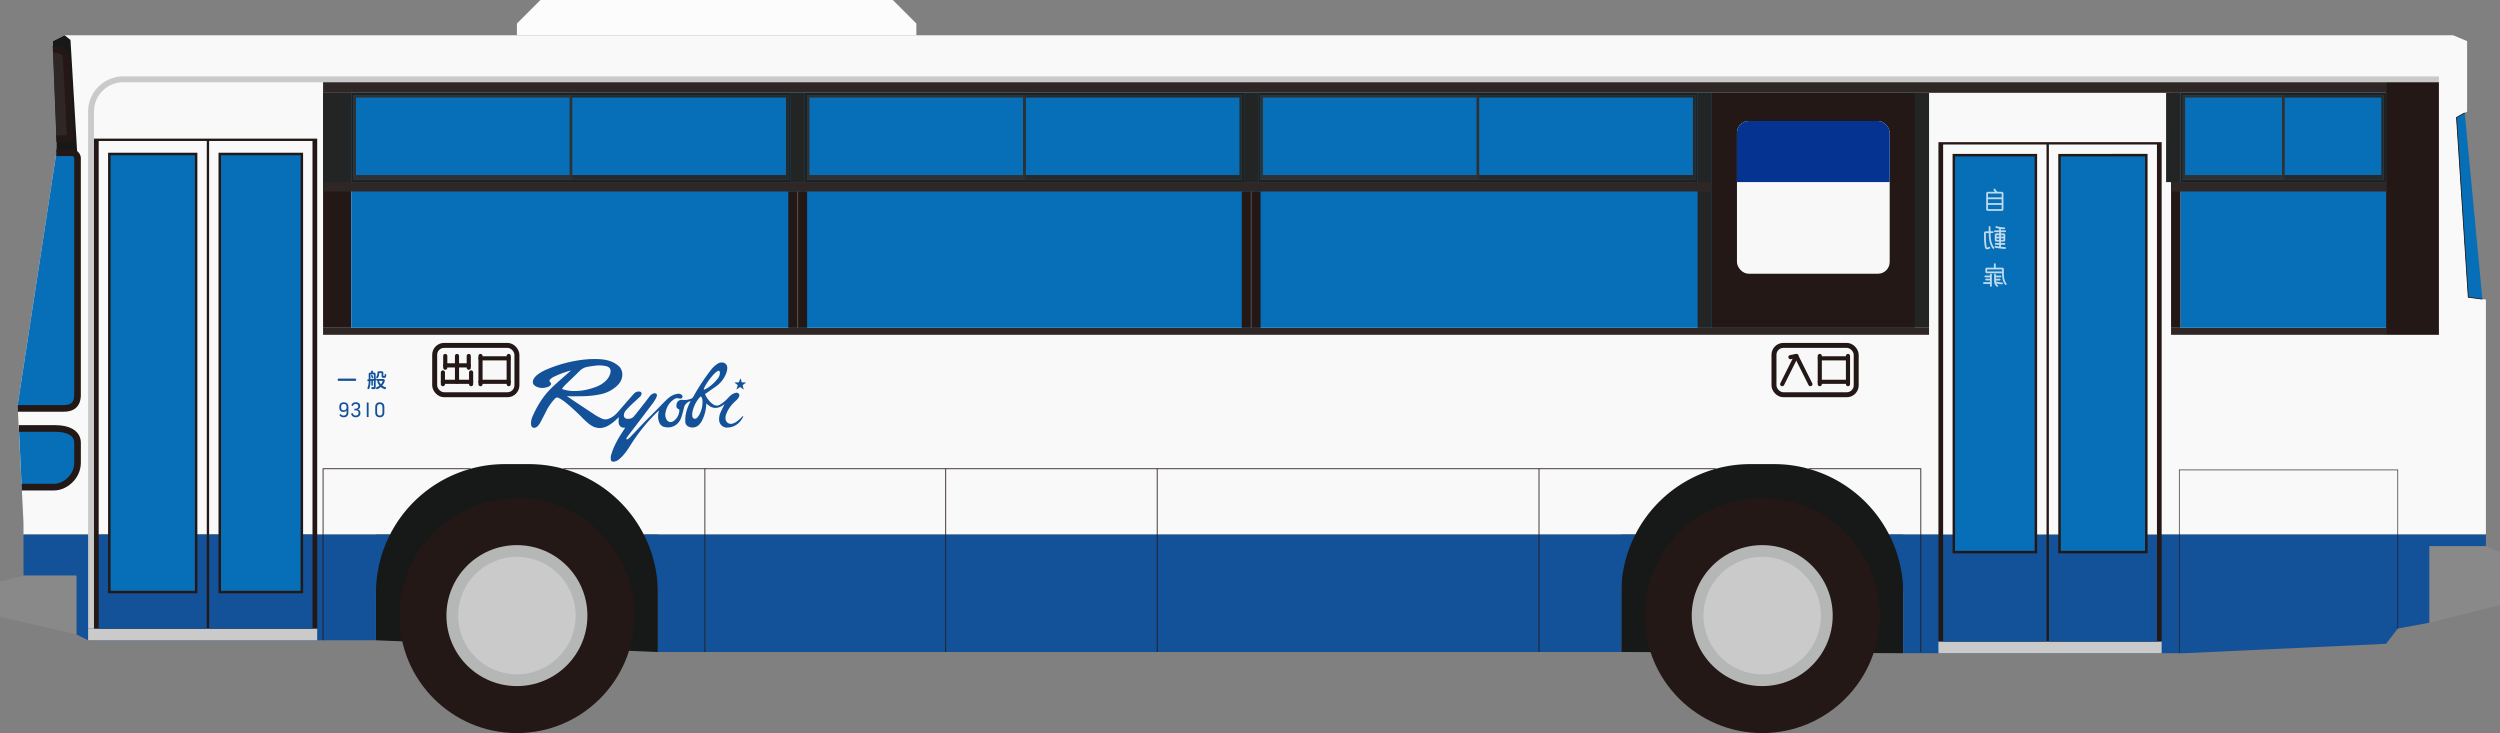 <svg xmlns="http://www.w3.org/2000/svg" xmlns:xlink="http://www.w3.org/1999/xlink" viewBox="0 0 3016.06 884.41"><rect x="0" y="0" width="3016.06" height="884.41" fill="#808080" stroke="none"/><defs><style>.a,.aa,.ab,.p,.s,.u,.x{fill:none;}.b{fill:#171818;}.c{fill:#f9f9fa;}.d{fill:#135199;}.e{fill:#89898a;}.f{fill:#cacacb;}.g,.o{fill:#2f2725;}.h{fill:#231815;}.i{fill:#232424;}.j{fill:#c3c4c5;}.k,.q,.r{fill:#076fb8;}.l{clip-path:url(#a);}.m,.w{fill:#f8f8f8;}.n{fill:#053391;}.o,.p,.q,.r,.s,.u,.w,.x{stroke:#231815;}.aa,.ab,.o,.p,.q,.r,.s,.u,.w{stroke-miterlimit:10;}.o,.p,.q{stroke-width:8px;}.t{fill:#b5b6b6;}.u{stroke-width:0.76px;}.v{fill:#fcfcfc;}.w{stroke-width:6px;}.aa,.x{stroke-linecap:round;}.x{stroke-linejoin:round;stroke-width:5px;}.y{opacity:0.75;}.z{fill:#fff;}.aa{stroke:#fff;stroke-width:2.16px;}.ab{stroke:#606060;stroke-width:0.98px;}.ac{fill:#1f2020;}.ad{fill:#272828;}.ae{fill:#303030;}</style><clipPath id="a"><rect class="a" x="2095.51" y="145.98" width="184.25" height="184.25" rx="14.17"/></clipPath></defs><polygon class="b" points="1955.91 786.61 2296.06 788.03 2296.06 559.84 1955.91 559.84 1955.91 786.61"/><polygon class="b" points="453.54 772.44 793.7 786.61 793.7 559.84 453.54 559.84 453.54 772.44"/><path class="c" d="M21.26,489,68,184.25V170.08L63.78,59.53V49.61L78,42.52H2959.37l17,7.09v85l-12.75,7.09,14.17,216.85,21.26,2.84V644.88h-720a155.92,155.92,0,0,0-138.91-85h-28.35a155.89,155.89,0,0,0-138.9,85H776.7a155.89,155.89,0,0,0-138.9-85H609.45a155.89,155.89,0,0,0-138.9,85H28.35V630.71Z"/><path class="d" d="M2999.06,644.88v14.17h-68v92.13l-38.27,7.09-14.17,18.42L2636.22,788H2296.07V715.75a155.27,155.27,0,0,0-17-70.87Z"/><path class="d" d="M776.7,644.88H1972.91a155.27,155.27,0,0,0-17,70.87v70.86H793.7V715.75A155.27,155.27,0,0,0,776.7,644.88Z"/><path class="d" d="M28.35,644.88h442.2a155.27,155.27,0,0,0-17,70.87v56.69H106.3l-14.17-7.09V694.49H28.35Z"/><polygon class="b" points="93.54 191.34 86.44 184.25 68.03 184.25 68.03 167.24 63.78 59.53 63.78 49.61 77.95 42.52 85.04 48.19 93.54 191.34"/><polygon class="e" points="92.13 694.49 92.13 765.35 0 744.09 0 701.58 28.35 694.49 92.13 694.49"/><polygon class="e" points="2999.05 659.05 2931.02 659.05 2931.02 751.18 3016.06 729.92 3016.06 666.14 2999.05 659.05"/><path class="f" d="M113.39,134.65a35.44,35.44,0,0,1,35.43-35.44H2942.36V92.13H148.82a42.52,42.52,0,0,0-42.52,42.52V758.27h7.09Z"/><rect class="g" x="389.76" y="99.21" width="2488.82" height="12.76"/><rect class="g" x="389.76" y="395.43" width="1937.48" height="8.5"/><rect class="h" x="389.76" y="111.97" width="34.02" height="283.46"/><rect class="h" x="2878.58" y="99.21" width="63.78" height="304.72"/><rect class="i" x="2310.24" y="111.97" width="17.01" height="283.46"/><rect class="j" x="423.78" y="126.14" width="4.25" height="265.04"/><rect class="g" x="2619.21" y="395.43" width="259.37" height="8.5"/><rect class="k" x="2630.55" y="111.97" width="248.03" height="283.46"/><rect class="h" x="2619.21" y="111.97" width="11.34" height="283.46" transform="translate(5249.76 507.4) rotate(-180)"/><rect class="f" x="106.3" y="758.27" width="276.38" height="14.17"/><rect class="f" x="2338.58" y="773.86" width="269.29" height="14.17"/><rect class="h" x="113.39" y="167.24" width="269.29" height="591.02"/><rect class="c" x="119.06" y="170.08" width="130.39" height="474.8"/><rect class="d" x="119.06" y="644.88" width="130.39" height="113.39"/><rect class="k" x="131.89" y="185.75" width="104.72" height="528.5"/><path class="h" d="M235.11,187.25v525.5H133.39V187.25H235.11m3-3H130.39v531.5H238.11V184.25Z"/><rect class="c" x="252.29" y="170.08" width="124.72" height="474.8"/><rect class="d" x="252.29" y="644.88" width="124.72" height="113.39"/><rect class="k" x="265.12" y="185.75" width="99.05" height="528.5"/><path class="h" d="M362.67,187.25v525.5H266.62V187.25h96.05m3-3H263.62v531.5H365.67V184.25Z"/><rect class="h" x="2338.58" y="171.5" width="269.29" height="602.36"/><rect class="d" x="2344.25" y="644.88" width="124.73" height="128.98"/><rect class="c" x="2344.25" y="174.33" width="124.73" height="470.55"/><rect class="k" x="2357.09" y="187.17" width="99.05" height="478.89"/><path class="h" d="M2454.64,188.67V664.56h-96V188.67h96m3-3h-102V667.56h102V185.67Z"/><rect class="d" x="2471.81" y="644.88" width="130.39" height="128.98"/><rect class="c" x="2471.81" y="174.33" width="130.39" height="470.55"/><rect class="k" x="2484.65" y="187.17" width="104.72" height="478.89"/><path class="h" d="M2587.87,188.67V664.56H2486.15V188.67h101.72m3-3H2483.15V667.56h107.72V185.67Z"/><rect class="k" x="423.78" y="111.97" width="1886.46" height="283.46"/><rect class="i" x="2048.03" y="111.97" width="17.01" height="283.46"/><rect class="h" x="2065.04" y="111.97" width="245.2" height="283.46"/><g class="l"><rect class="m" x="2095.51" y="145.98" width="184.25" height="184.25"/><rect class="n" x="2095.51" y="145.98" width="184.25" height="73.7"/></g><rect class="i" x="1500.94" y="111.97" width="17.01" height="107.72"/><path class="o" d="M63.78,59.53s15.41-.84,16,9.6L85,167.24H67.92"/><path class="k" d="M68,184.25H86.44a6.87,6.87,0,0,1,7.09,7.09V474.8c.36,13.48-6.12,17.9-17,17.9H21.45L21.26,489"/><path class="p" d="M68,184.25H86.44a6.87,6.87,0,0,1,7.09,7.09V474.8c.36,13.48-6.12,17.9-17,17.9H21.45"/><path class="q" d="M22.82,516.93H67c13,0,26.55,4.37,26.55,17.39v23.74c0,17.62-15.57,29.62-28.08,29.62H26.2"/><polyline class="r" points="2973.54 136.22 2963.62 141.73 2977.8 358.58 2994.8 360.85"/><polyline class="s" points="679.6 565.51 850.39 565.51 850.39 786.61"/><polyline class="s" points="389.76 772.44 389.76 565.51 567.64 565.51"/><polyline class="s" points="850.39 565.51 1140.94 565.51 1140.94 786.61"/><polyline class="s" points="1140.94 565.51 1396.06 565.51 1396.06 786.61"/><polyline class="s" points="1396.06 565.51 1856.69 565.51 1856.69 786.61"/><polyline class="s" points="2181.96 565.51 2317.32 565.51 2317.32 786.61"/><line class="s" x1="1856.69" y1="565.51" x2="2070.01" y2="565.51"/><circle class="h" cx="623.62" cy="742.68" r="141.73"/><circle class="t" cx="623.62" cy="742.68" r="85.04"/><circle class="f" cx="623.62" cy="742.68" r="70.87"/><circle class="h" cx="2125.98" cy="742.68" r="141.73"/><circle class="t" cx="2125.98" cy="742.68" r="85.04"/><circle class="f" cx="2125.98" cy="742.68" r="70.87"/><polyline class="u" points="2629.13 788.03 2629.13 566.93 2892.76 566.93 2892.76 758.27"/><polygon class="v" points="623.62 42.52 623.62 28.35 651.97 0 1077.16 0 1105.51 28.35 1105.51 42.52 623.62 42.52"/><path class="d" d="M754.28,515.92s0,0,0,0c-4.87.56-7.85-2-8-7,0-1.85.15-3.71.24-5.63l-2.26,2.14a51.58,51.58,0,0,1-10.66,8.18c-7.58,4.08-15,3.63-22-1.42a82.48,82.48,0,0,1-9.32-8.43,269.81,269.81,0,0,0-20.83-19,56.45,56.45,0,0,0-7.37-4.64c-1.73-1-3.22-.54-4.64.9a60.57,60.57,0,0,0-10.55,15.18c-2.45,4.73-4.84,9.5-7.38,14.19a22.75,22.75,0,0,1-2.92,3.82,6.14,6.14,0,0,1-1.85,1.31c-3.08,1.56-5.7.08-6.06-3.39a20,20,0,0,1,2-10.11,116.13,116.13,0,0,1,14.95-25.46,104,104,0,0,1,11-11.61c6.13-5.72,12.53-11.16,18.81-16.71l1.29-1.2a14.42,14.42,0,0,0-1.52.29,124.81,124.81,0,0,0-19.41,7.42,17.49,17.49,0,0,0-3.91,2.78c-1.4,1.3-1.27,2.45.1,3.8,1.15,1.13,1.19,2.06.16,3.33-1.49,1.85-3.68,2.35-5.81,2.86a16.6,16.6,0,0,1-11.83-1.42c-3.59-1.86-4.57-5-2.83-8.64a16.59,16.59,0,0,1,5.16-5.69c4.13-3.28,8.92-5.37,13.74-7.32a159.6,159.6,0,0,1,37.13-10,117.7,117.7,0,0,1,22-1.22c6.13.26,12.16,1.16,17.74,3.82a31.48,31.48,0,0,1,6.69,4.32c4.62,3.88,5.9,10.67,3.42,16.76a19.15,19.15,0,0,1-4.35,6.5,40.86,40.86,0,0,1-20.69,11,110.13,110.13,0,0,1-20.39,2.34c-5,.1-10,.16-15,.15-1.66,0-3.33-.28-5.37-.48,2.92,2.05,5.5,4,8.17,5.73,9.09,6.06,18.17,12.13,27.34,18.08a57.21,57.21,0,0,0,7.12,3.6,9.93,9.93,0,0,0,8.13.05,26.14,26.14,0,0,0,9.47-6.47c2.54-2.67,4.87-5.53,7.29-8.3,4.53-5.16,9-10.35,13.6-15.46a7.63,7.63,0,0,1,6.54-2.47c2,.17,3,1.58,2.39,3.54a5.84,5.84,0,0,1-1.39,2.37c-3.56,3.38-7.25,6.63-10.8,10-2.29,2.2-4.45,4.54-6.59,6.88a9.23,9.23,0,0,0-2.31,5.13,4.09,4.09,0,0,0,3.61,4.92c3.39.35,6.47-.45,8.69-3.18,4-4.93,7.92-9.94,11.85-14.94,2.17-2.77,4.29-5.57,6.4-8.39a10.35,10.35,0,0,1,5.2-4.09,3.31,3.31,0,0,1,3.36.47c1,.86.79,2,.44,3.08a16.57,16.57,0,0,1-1.3,3,46,46,0,0,1-2.91,4.62c-4.13,5.53-8.32,11-12.5,16.53q-9.36,12.29-18.73,24.57a6,6,0,0,0-1.1,2.09c-.24,1,.35,1.44,1.22.95a12.48,12.48,0,0,0,2.84-2.09c6.18-6.46,12.27-13,18.47-19.45,3.73-3.88,7.62-7.61,11.41-11.43,4.8-4.85,9.49-9.82,14.37-14.58,3.81-3.71,8.15-6.67,13.63-7.32a5.57,5.57,0,0,1,4.82,1.42,2.61,2.61,0,0,1,.83,2.77,2.55,2.55,0,0,1-2.4,1.6,4.77,4.77,0,0,1-1.88-.18,6.29,6.29,0,0,0-5.57.83c-5.69,3.66-9,9-10.44,15.49a12.29,12.29,0,0,0,.73,8.43c2,4,5.77,4.95,9.26,2.21A16.44,16.44,0,0,0,819.58,495c0-.75-.09-1.21-.94-1.5a3.71,3.71,0,0,1-2.61-3.8c-.07-5,3.06-7.88,8-7.25a19.79,19.79,0,0,0,9.8-1.49,5.08,5.08,0,0,0,2.65-2.4,244.3,244.3,0,0,1,21.29-32.35,30.48,30.48,0,0,1,8.29-7.6,9.17,9.17,0,0,1,6.09-1.21,6.1,6.1,0,0,1,5.21,6c.17,3.7-1.08,7-2.71,10.19a33.79,33.79,0,0,1-10.76,12.49c-4,2.82-8,5.61-12,8.41l-1.33.92a31.43,31.43,0,0,0,7,10.19,21.24,21.24,0,0,0,2.89,2.27,7.3,7.3,0,0,0,8.24.29,42.22,42.22,0,0,0,10.06-8.49c2.46-2.65,5.15-4.93,8.81-5.69a3.53,3.53,0,0,1,3.72,1,3.33,3.33,0,0,1,.22,3.71,10.07,10.07,0,0,1-1.44,2.38,23.89,23.89,0,0,1-2.51,2.52c-4.8,4.35-8.81,9.27-11.17,15.38a12.24,12.24,0,0,0-1,7.07,6.48,6.48,0,0,0,8.26,5.05c3.71-1,6.56-3.44,9.32-6,.87-.8,1.67-1.68,2.53-2.5a7.9,7.9,0,0,1,.94-.66l.3.21a6.4,6.4,0,0,1-.34,1.1c-4.15,7.77-10.39,12.38-19.39,12.65a9.52,9.52,0,0,1-9.32-8.13,19.2,19.2,0,0,1,1.72-10.39c1.2-2.84,2.69-5.55,4.05-8.33a6.9,6.9,0,0,0,.56-1.39c-7.49,5.82-14.73,6.46-21.79-1.06-.17,1.7-.26,3.1-.44,4.49a46.91,46.91,0,0,1-5.18,17,21.8,21.8,0,0,1-3.62,4.71,11,11,0,0,1-12.39,1.85,6.57,6.57,0,0,1-3.85-6c-.32-8.41,2-16.13,5.84-23.51l.54-1a.59.59,0,0,0,0-.13c-3,.3-6.79,3.63-7.57,6.58-1.17,4.41-2.23,8.87-3.7,13.19-3,8.75-11.4,13.65-20.57,11.26-4.09-1.06-5.88-4.29-6.82-8.11s-.45-7.65.49-11.66c-.38.3-.63.46-.84.66a216.75,216.75,0,0,0-33.86,41.77c-3.39,5.39-7,10.62-11.74,15-2.33,2.13-4.84,4-8.17,4.27a2.77,2.77,0,0,1-3.38-2.44,13.33,13.33,0,0,1,.69-6.74c2.26-7.75,6.06-14.79,10.09-21.71C749.92,522.68,752.14,519.33,754.28,515.92Zm-61-44.18a68,68,0,0,0,20.11-3.11c6-1.83,11.86-4,16.59-8.42a20.19,20.19,0,0,0,6.27-9.66c1.23-4.71-.39-7.73-5.09-8.78a36,36,0,0,0-9.41-.95,105,105,0,0,0-12.18,1.64,17.17,17.17,0,0,0-9.71,4.52c-5.83,5.8-11.81,11.43-17.7,17.17a40.65,40.65,0,0,0-3.2,3.61c-1.1,1.35-1,1.58.67,2.12A44.73,44.73,0,0,0,693.27,471.74Zm152.23,6.37a36,36,0,0,0-3.08,3.29,40.29,40.29,0,0,0-6.95,15.25,20.27,20.27,0,0,0-.27,5.4,3.3,3.3,0,0,0,2.17,3,3.21,3.21,0,0,0,3.46-1,14.86,14.86,0,0,0,2.1-2.53,31.23,31.23,0,0,0,4.52-18.44A7.55,7.55,0,0,0,845.5,478.11Zm3.5-8.43.44.46c1.33-.67,2.71-1.24,4-2a49.13,49.13,0,0,0,12.52-11.58,11.08,11.08,0,0,0,2.53-6.52,3.63,3.63,0,0,0-.7-2.4c-.76-.8-1.76-.2-2.52.34a24.19,24.19,0,0,0-3.17,2.52,74.58,74.58,0,0,0-12.54,17.32A8.85,8.85,0,0,0,849,469.68Z"/><path class="d" d="M888.44,469.72c.46-1.34.85-2.71,1.39-4a1.19,1.19,0,0,0-.53-1.68c-1-.72-2-1.52-3-2.28l.06-.35h2.55c2.49,0,2.49,0,3.36-2.4a9.5,9.5,0,0,1,1.24-2.52c.35,1.23.79,2.44,1,3.7.19,1,.69,1.21,1.59,1.17a20.36,20.36,0,0,1,4,.19l-2.43,1.78c-1.84,1.35-1.84,1.34-1.24,3.54.26.92.51,1.84.87,3.14l-4.36-3.16-4.29,3Z"/><rect class="w" x="524.41" y="416.69" width="99.21" height="59.53" rx="11.34"/><line class="x" x1="551.34" y1="429.45" x2="551.34" y2="460.63"/><line class="x" x1="534.33" y1="449.29" x2="534.33" y2="463.46"/><line class="x" x1="568.35" y1="449.29" x2="568.35" y2="463.46"/><line class="x" x1="534.33" y1="460.63" x2="568.35" y2="460.63"/><line class="x" x1="537.17" y1="429.45" x2="537.17" y2="443.62"/><line class="x" x1="565.51" y1="429.45" x2="565.51" y2="443.62"/><line class="x" x1="537.17" y1="440.79" x2="565.51" y2="440.79"/><line class="x" x1="579.69" y1="429.45" x2="579.69" y2="463.46"/><line class="x" x1="579.69" y1="432.28" x2="613.7" y2="432.28"/><line class="x" x1="613.7" y1="429.45" x2="613.7" y2="463.46"/><line class="x" x1="579.69" y1="460.63" x2="613.7" y2="460.63"/><rect class="w" x="2140.16" y="416.69" width="99.21" height="59.53" rx="11.34"/><line class="x" x1="2195.43" y1="429.45" x2="2195.43" y2="463.46"/><line class="x" x1="2195.43" y1="432.28" x2="2229.45" y2="432.28"/><line class="x" x1="2229.45" y1="429.45" x2="2229.45" y2="463.46"/><line class="x" x1="2195.43" y1="460.63" x2="2229.45" y2="460.63"/><polyline class="x" points="2184.09 463.46 2167.09 429.45 2160 430.87"/><line class="x" x1="2167.09" y1="429.45" x2="2150.08" y2="463.46"/><g class="y"><path class="z" d="M2415,254.43h-16.8a2,2,0,0,1-2-2v-19a2,2,0,0,1,2-2h8.55a11.51,11.51,0,0,1-1.5-2.22,1,1,0,0,1-.15-.54,1.08,1.08,0,0,1,1.08-1.08,1.1,1.1,0,0,1,1,.57,10.06,10.06,0,0,0,2.67,3.27H2415a2,2,0,0,1,2,2v19A2,2,0,0,1,2415,254.43Zm-.13-16.26v-4.68h-16.55v4.68Zm0,6.84v-4.68h-16.55V245Zm0,7.26v-5.1h-16.55v5.1Z"/><path class="z" d="M2397.4,300.81a2.75,2.75,0,0,1-2.71-2.27,67,67,0,0,1-1.07-12.77v-4.7a2,2,0,0,1,2-2h3.59v-5.19a1.08,1.08,0,0,1,2.16,0V279H2404a1.08,1.08,0,0,1,0,2.16h-2.55c.09,8.54,1.22,13,4.31,17.36a1.07,1.07,0,0,1-.87,1.71,1.07,1.07,0,0,1-.89-.46c-3.34-4.7-4.61-9.68-4.71-18.61h-3.47v4.58a65.43,65.43,0,0,0,1,12.39.61.61,0,0,0,.71.48,8.56,8.56,0,0,0,2-.7,1.13,1.13,0,0,1,.48-.11,1.08,1.08,0,0,1,1.08,1.08,1.09,1.09,0,0,1-.65,1,10.31,10.31,0,0,1-2.52.86,3.07,3.07,0,0,1-.53.05Zm21.4-.51a74.65,74.65,0,0,1-11.62-1.5,1.08,1.08,0,0,1-.88-1.06,1.09,1.09,0,0,1,1.32-1.06c1.44.3,2.82.55,4.2.76v-2.08h-4.21a1.08,1.08,0,1,1,0-2.16h4.21v-1.69h-3.47a1.81,1.81,0,0,1-1.8-1.8v-6.33a1.81,1.81,0,0,1,1.8-1.8h3.47v-1.53h-5a1.08,1.08,0,1,1,0-2.15h5v-2c-1.16-.23-2.37-.53-3.75-.93a1.08,1.08,0,0,1,.28-2.12,1.12,1.12,0,0,1,.32,0,33.14,33.14,0,0,0,9.35,1.5,1.07,1.07,0,0,1,1,1.08,1.09,1.09,0,0,1-1.11,1.08c-1.48,0-2.75-.14-4-.29v1.66h5a1.08,1.08,0,1,1,0,2.15h-5v1.53h3.46a1.81,1.81,0,0,1,1.8,1.8v6.33a1.81,1.81,0,0,1-1.8,1.8H2414v1.69h4.21a1.08,1.08,0,0,1,0,2.16H2414v2.37c1.61.19,3.23.33,4.93.42a1.08,1.08,0,1,1-.11,2.15Zm-7-14.88v-1.68h-3.11v1.68Zm0,3.93v-1.77h-3.11v1.77Zm5.26-3.93v-1.68H2414v1.68Zm0,3.93v-1.77H2414v1.77Z"/><path class="z" d="M2401.88,345.94a1.08,1.08,0,0,1-1.08-1.08v-2.32h-7.26a1.08,1.08,0,1,1,0-2.16h7.26v-2h-4.68a1.08,1.08,0,1,1,0-2.16h4.68v-1.62h-5.63a1.08,1.08,0,1,1,0-2.16h5.63v-1.21a1.08,1.08,0,0,1,2.16,0v13.61A1.09,1.09,0,0,1,2401.88,345.94Zm17.88-2.2a1.1,1.1,0,0,1-.88-.45c-2.56-3.51-3.46-6.92-3.54-13.63H2397a1.8,1.8,0,0,1-1.79-1.8v-3.13a1.8,1.8,0,0,1,1.79-1.8h18.7a1.81,1.81,0,0,1,1.8,1.8v3.89c0,7,.72,10.08,3.13,13.39a1,1,0,0,1,.22.65A1.09,1.09,0,0,1,2419.76,343.74Zm-4.43-16.24v-2.41h-18v2.41Zm-5.73,18.44a1.09,1.09,0,0,1-.62-.2c-2.31-1.58-3.23-3.82-3.23-7.77v-6.72a1.08,1.08,0,1,1,2.16,0v1.21h5.52a1.08,1.08,0,0,1,0,2.16h-5.52v1.62h4.56a1.08,1.08,0,0,1,0,2.16h-4.56q0,.64.06,1.2a35.54,35.54,0,0,0,7.28,1.24,1.08,1.08,0,1,1-.15,2.15,36.65,36.65,0,0,1-6.59-1,4.46,4.46,0,0,0,1.69,2,1.07,1.07,0,0,1,.48.9,1.08,1.08,0,0,1-1.08,1.08Z"/><line class="aa" x1="2406.62" y1="318.67" x2="2406.62" y2="322.93"/></g><path class="d" d="M428.38,456.77a1.18,1.18,0,0,1,1.32,1.34c0,1.18-.7,1.37-1.32,1.37H408.7a1.18,1.18,0,0,1-1.32-1.34c0-1.3.86-1.37,1.32-1.37Z"/><path class="d" d="M448,459.58c-.5,0-.55,0-1.1.12a29.05,29.05,0,0,1-.91,7.68c-.53,1.68-.72,2.06-1.47,2.06a1.15,1.15,0,0,1-1.24-1.05c0-.32.69-2.26.81-2.67a23.76,23.76,0,0,0,.7-5.85c-.84.07-1.61.12-1.61-1.13,0-1,.6-1,1.61-1.11V452c0-1.57.21-2.5,2.23-2.5h.34c.14-.46.31-1.13.48-1.68s.79-.65,1.1-.65,1.22,0,1.22.74a11.23,11.23,0,0,1-.45,1.59h1c2,0,2.47.53,2.47,2.5v4.87c.41-.05,1.13-.12,1.15,1a1.09,1.09,0,0,1,1.15-.6h6.29c1,0,2.4,0,2.4,1.92s-1.75,4.42-3.05,6a14.75,14.75,0,0,0,3.65,1.85c.53.19.94.38.94,1.06s-.41,1.48-1.18,1.48a12,12,0,0,1-5.09-2.68c-1.75,1.44-3.93,2.68-4.56,2.68a1.39,1.39,0,0,1-1.22-1.39c0-.55.31-.74.79-1a15.77,15.77,0,0,0,3.34-2.06c-2.14-2.69-2.55-4.4-2.55-4.68,0-.53.63-.89,1.16-.89a1,1,0,0,1,1,.67,14.66,14.66,0,0,0,2.06,3.31,9,9,0,0,0,2.11-3.55c0-.41-.34-.48-.72-.48h-5.33c-.55,0-1.22-.14-1.22-1.15-.19.41-.48.48-1.08.6v8c0,2.4-.89,2.5-3.07,2.5-1.35,0-2.14,0-2.14-1.32a1,1,0,0,1,1.2-1.13l1.1.05c.7,0,.77-.36.77-.77v-7.08l-1.2.14v5.07c0,.4-.05,1-.93,1s-.92-.6-.92-1Zm-1.1-2.12,1.9-.16c.62-.05,1.65-.15,2.25-.22V452.3a.59.59,0,0,0-.67-.67h-2.83c-.48,0-.65.27-.65.67Zm2.66-4.12a8.9,8.9,0,0,1,.72,2.13c0,.63-.74.87-1.1.87-.58,0-.67-.29-1-1.27a9.88,9.88,0,0,0-.53-1.47.89.89,0,0,1-.12-.43c0-.46.43-.82,1.06-.82C449.09,452.35,449.23,452.69,449.54,453.34Zm12.89-.48c0,.5.12.72.75.72s.74-.12.84-.82c.17-1.27.21-1.66.89-1.66a.91.91,0,0,1,1,1,7.55,7.55,0,0,1-.57,3c-.46.7-1.18.7-2.43.7-2,0-2.59-.36-2.59-2.5V450.7a.6.6,0,0,0-.67-.68h-1.37c-.57,0-.84.05-.89.68a10.13,10.13,0,0,1-1.15,4.63c-.53.89-.79,1-1.1,1a1.3,1.3,0,0,1-1.32-1.18c0-.26.07-.38.72-1.46a8.61,8.61,0,0,0,.77-3.79c.09-2,1.27-2,2.56-2H460c2,0,2.47.45,2.47,2.47Z"/><path class="d" d="M409.61,500.93a.33.33,0,0,1,.07-.5l1-.8c.19-.16.36-.14.53.1a3.77,3.77,0,0,0,3.31,1.58c2.37,0,3.53-1.34,3.53-3.55V495h0a4.16,4.16,0,0,1-3.79,2c-2.86,0-4.9-1.9-4.9-5.16v-1.16c0-3.29,2-5.28,5.38-5.3,3.55,0,5.57,2.21,5.57,5.57l0,6.65c0,3.57-2,5.83-5.65,5.83A5.69,5.69,0,0,1,409.61,500.93Zm8.45-9.29v-.84c0-2.38-1.35-3.43-3.29-3.43s-3.24,1.05-3.24,3.38v.87c0,2.33,1.27,3.38,3.12,3.38A3.15,3.15,0,0,0,418.06,491.64Z"/><path class="d" d="M434.47,489.87v.33a4,4,0,0,1-2.8,3.84,4,4,0,0,1,3.14,4v.36c0,2.95-2.11,5-5.64,5a5.36,5.36,0,0,1-5.55-4,.38.38,0,0,1,.22-.51l1.27-.45c.29-.1.46,0,.55.21a3.36,3.36,0,0,0,3.53,2.67c2.12,0,3.36-1.18,3.36-3.08V498c0-1.88-1.22-2.91-3.55-2.91h-1.1a.28.28,0,0,1-.31-.31v-1.37c0-.19.07-.33.31-.33H429c2,0,3.24-1.08,3.24-2.77v-.26c0-1.82-1.2-2.71-3.12-2.71a3.12,3.12,0,0,0-3.26,2.33.27.27,0,0,1-.41.17l-1.34-.65a.29.29,0,0,1-.15-.41,5.12,5.12,0,0,1,5.26-3.48C432.65,485.33,434.47,487.2,434.47,489.87Z"/><path class="d" d="M452.69,497.88v-7c0-3.5,2.16-5.54,5.5-5.54s5.47,2.13,5.47,5.54v7c0,3.41-2.09,5.55-5.47,5.55S452.69,501.39,452.69,497.88Zm8.71-.07V491c0-2.41-1.29-3.51-3.21-3.51s-3.25,1.08-3.25,3.51v6.86c0,2.4,1.33,3.5,3.27,3.5S461.4,500.23,461.4,497.81Z"/><path class="d" d="M444.68,502.87c0,.2-.07.29-.29.29h-1.63c-.21,0-.28-.09-.28-.29v-17c0-.19.07-.29.28-.29h1.63c.22,0,.29.1.29.29Z"/><rect class="i" x="389.76" y="111.97" width="34.02" height="107.72"/><rect class="i" x="2613.22" y="111.97" width="17.01" height="107.72"/><rect class="g" x="389.76" y="219.69" width="1675.28" height="11.34"/><rect class="h" x="1498.11" y="231.02" width="22.68" height="164.41"/><line class="ab" x1="1509.45" y1="231.02" x2="1509.45" y2="395.43"/><path class="ac" d="M2048,219.69H1518V112H2048ZM2045.2,114.8H1520.79V216.85H2045.2Z"/><path class="ad" d="M1781.57,114.8H2045.2V216.85H1781.57Zm2.84,96.38h257.95V117.64H1784.41Z"/><path class="ae" d="M1520.79,114.8h263.62V216.85H1520.79Zm2.83,96.38h258V117.64h-258Z"/><rect class="i" x="953.86" y="111.97" width="17.01" height="107.72"/><rect class="h" x="951.02" y="231.02" width="22.68" height="164.41"/><line class="ab" x1="962.36" y1="231.02" x2="962.36" y2="395.43"/><path class="ac" d="M1500.94,219.69H970.87V112h530.07Zm-2.83-104.89H973.7V216.85h524.41Z"/><path class="ad" d="M1234.49,114.8h263.62V216.85H1234.49Zm2.83,96.38h258V117.64h-258Z"/><path class="ae" d="M973.7,114.8h263.62V216.85H973.7Zm2.84,96.38h258V117.64h-258Z"/><path class="ac" d="M953.86,219.69H423.78V112H953.86ZM951,114.8H426.61V216.85H951Z"/><path class="ad" d="M687.4,114.8H951V216.85H687.4Zm2.84,96.38h258V117.64h-258Z"/><path class="ae" d="M426.61,114.8H690.24V216.85H426.61Zm2.84,96.38h258V117.64H429.45Z"/><rect class="g" x="2619.21" y="219.69" width="259.37" height="11.34"/><path class="ac" d="M2878.58,219.69h-248V112h248Zm-2.83-104.89H2633.39V216.85h242.36Z"/><path class="ad" d="M2753.15,114.8h122.6V216.85h-122.6Zm2.83,96.38h116.93V117.64H2756Z"/><path class="ae" d="M2633.39,114.8H2756V216.85H2633.39Zm2.83,96.38h116.93V117.64H2636.22Z"/></svg>